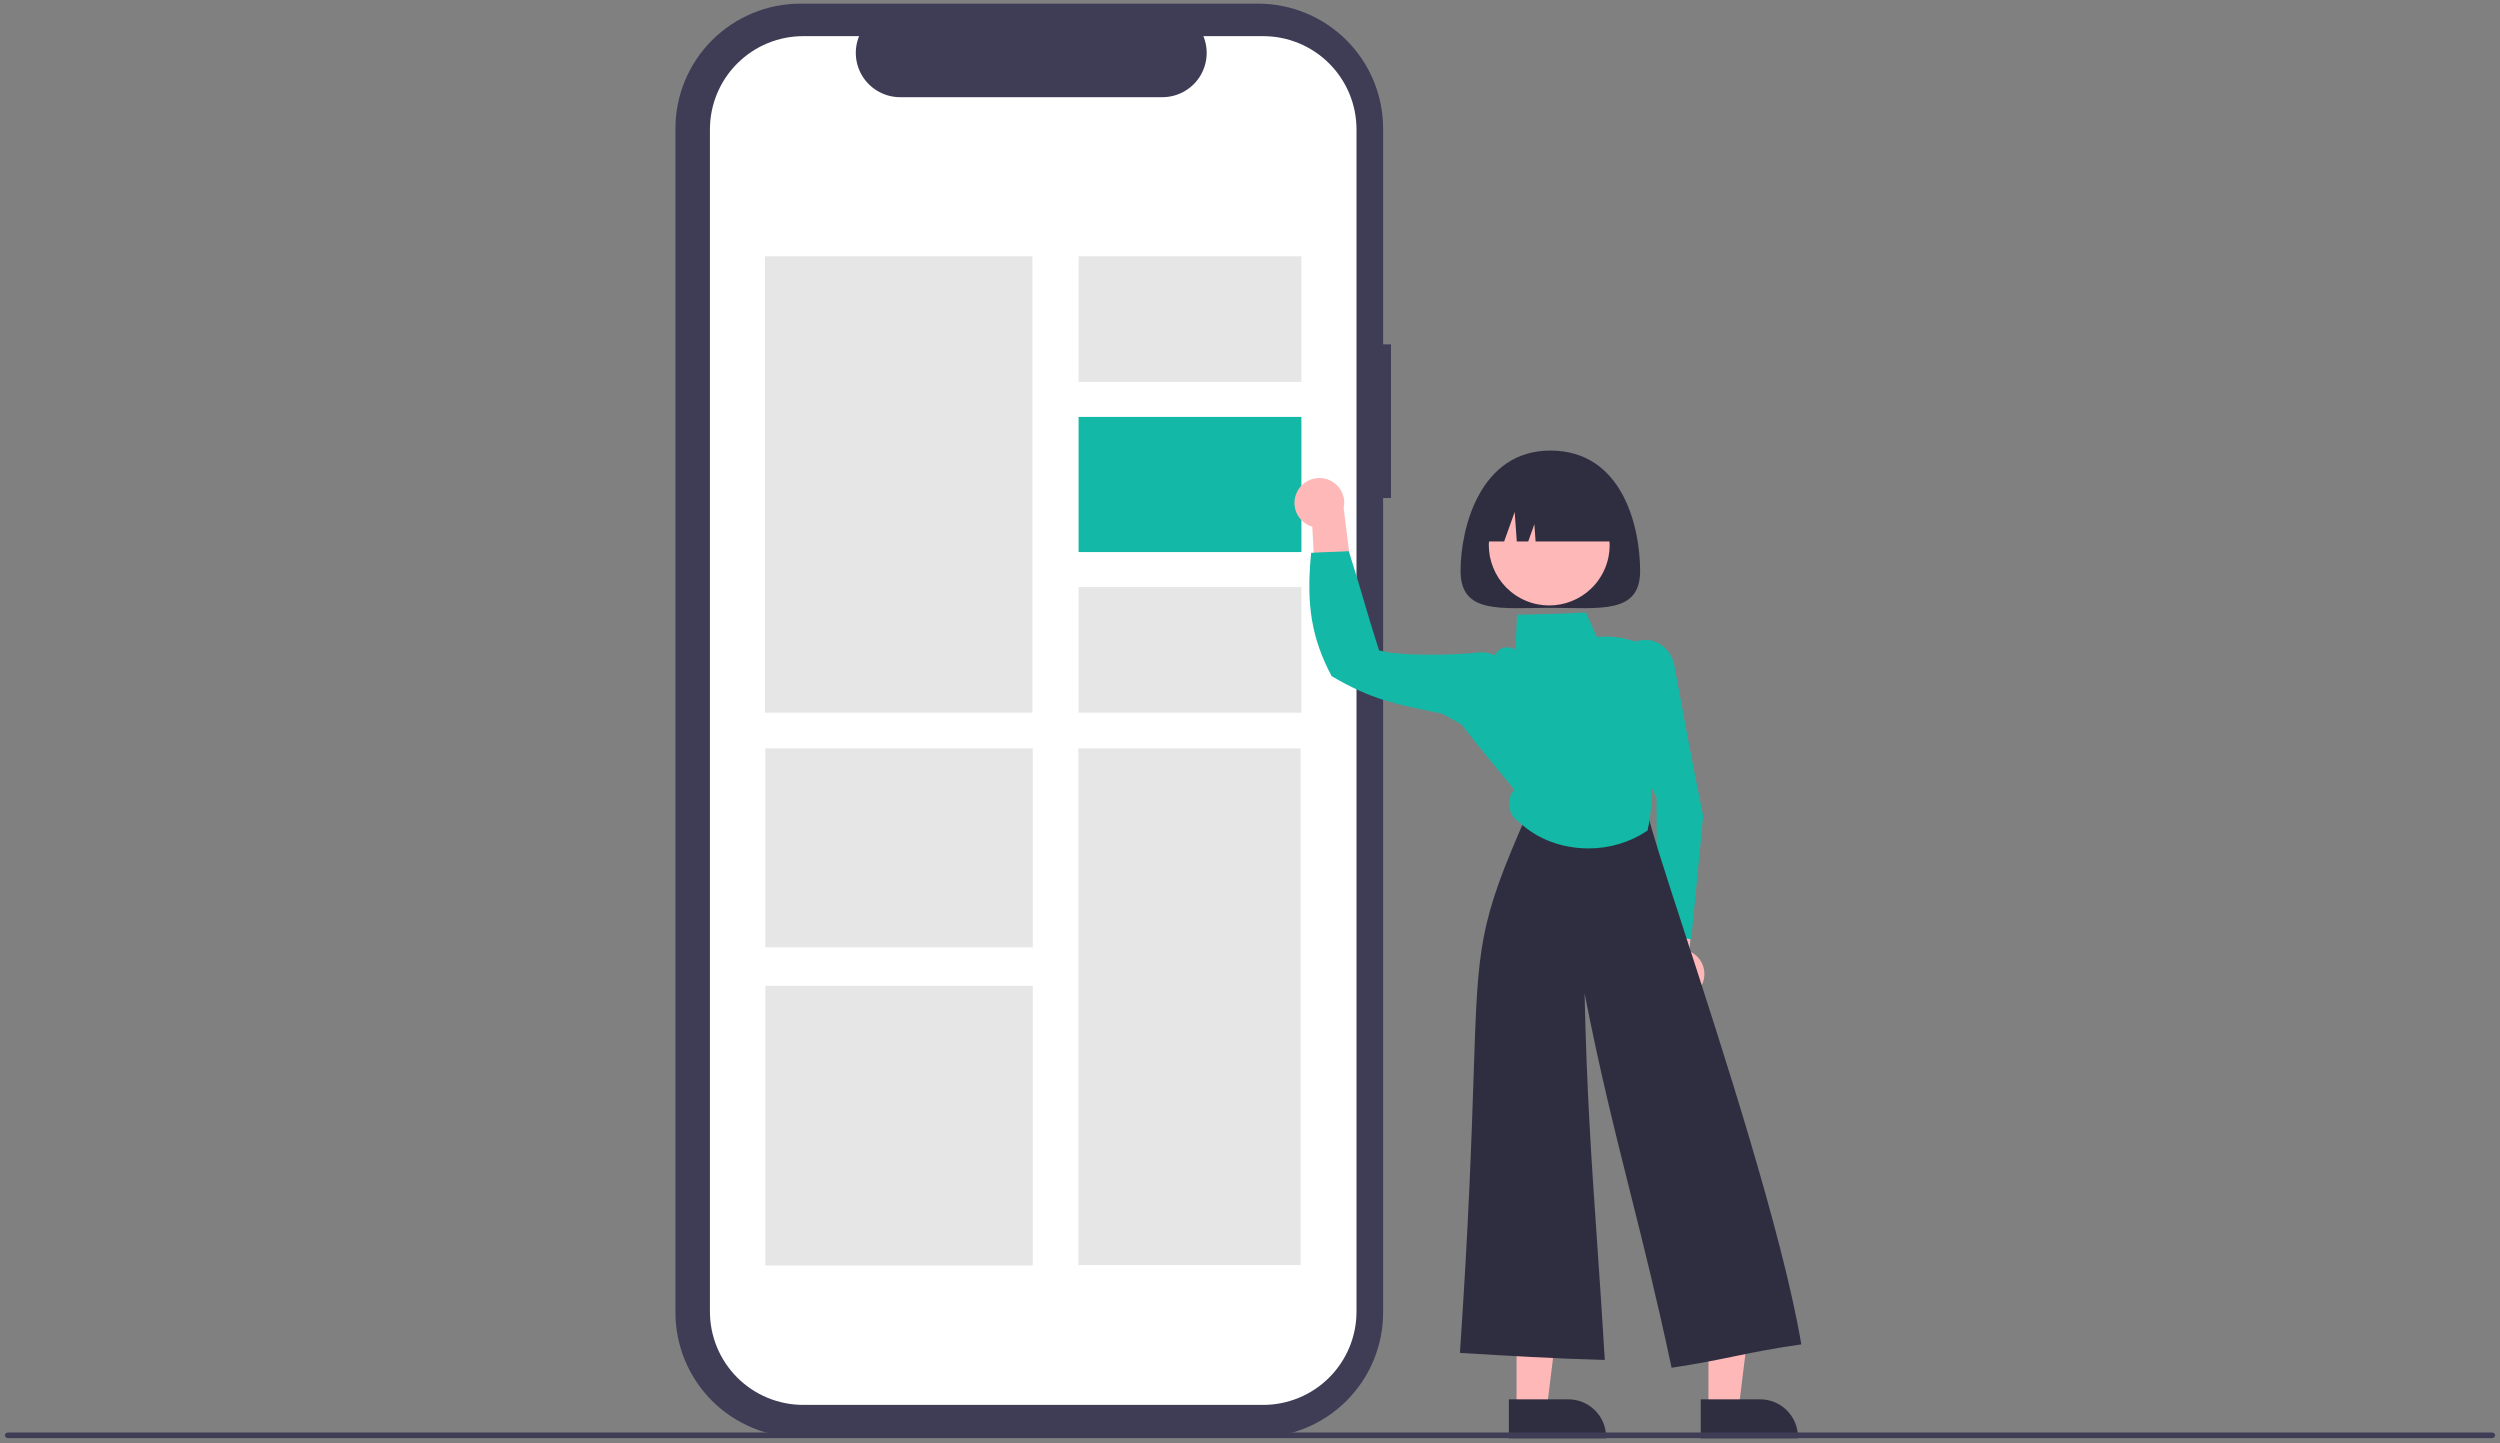 <svg width="440" height="254" viewBox="0 0 440 254" fill="none" xmlns="http://www.w3.org/2000/svg">
<rect x="0" y="0" width="440" height="254" fill="#808080" stroke="none"/>
<path d="M244.816 60.607H243.428V22.625C243.428 16.794 241.11 11.203 236.984 7.08C232.857 2.958 227.261 0.642 221.425 0.642H140.879C137.99 0.642 135.128 1.21 132.459 2.315C129.789 3.42 127.363 5.039 125.32 7.08C123.277 9.122 121.656 11.545 120.55 14.212C119.445 16.879 118.875 19.738 118.875 22.625V230.998C118.875 233.885 119.445 236.744 120.55 239.411C121.656 242.078 123.277 244.501 125.32 246.543C127.363 248.584 129.789 250.203 132.459 251.308C135.128 252.413 137.99 252.981 140.879 252.981H221.425C227.26 252.981 232.857 250.665 236.984 246.543C241.11 242.42 243.428 236.829 243.428 230.998V87.643H244.816L244.816 60.607Z" fill="#3F3D56"/>
<path d="M222.313 6.361H211.799C212.282 7.545 212.467 8.83 212.336 10.102C212.206 11.375 211.764 12.595 211.05 13.657C210.336 14.719 209.371 15.588 208.241 16.19C207.112 16.791 205.851 17.106 204.571 17.106H158.427C157.147 17.106 155.886 16.791 154.757 16.19C153.627 15.588 152.662 14.719 151.948 13.657C151.234 12.595 150.792 11.375 150.662 10.102C150.531 8.83 150.716 7.545 151.199 6.361H141.379C137.021 6.361 132.841 8.09 129.76 11.169C126.678 14.248 124.947 18.424 124.947 22.777V230.845C124.947 233.001 125.372 235.136 126.198 237.128C127.024 239.119 128.234 240.929 129.76 242.454C131.286 243.978 133.097 245.187 135.091 246.012C137.084 246.837 139.221 247.262 141.379 247.262H222.313C224.471 247.262 226.607 246.837 228.601 246.012C230.595 245.187 232.406 243.978 233.932 242.454C235.458 240.929 236.668 239.12 237.494 237.128C238.32 235.136 238.745 233.001 238.745 230.845V22.777C238.745 20.622 238.32 18.487 237.494 16.495C236.668 14.503 235.458 12.694 233.932 11.169C232.406 9.645 230.595 8.435 228.601 7.61C226.607 6.785 224.471 6.361 222.313 6.361Z" fill="white"/>
<path d="M181.706 45.108H134.644V125.43H181.706V45.108Z" fill="#E6E6E6"/>
<path d="M228.906 131.722H189.791V222.657H228.906V131.722Z" fill="#E6E6E6"/>
<path d="M229.047 45.108H189.83V67.218H229.047V45.108Z" fill="#E6E6E6"/>
<path d="M229.047 73.375H189.83V97.163H229.047V73.375Z" fill="#14B8A6"/>
<path d="M229.047 103.321H189.83V125.43H229.047V103.321Z" fill="#E6E6E6"/>
<path d="M181.764 131.722H134.703V166.725H181.764V131.722Z" fill="#E6E6E6"/>
<path d="M181.764 173.511H134.703V222.73H181.764V173.511Z" fill="#E6E6E6"/>
<path d="M288.662 100.492C288.662 108.135 281.587 106.979 272.861 106.979C264.134 106.979 257.06 108.135 257.06 100.492C257.06 92.848 260.515 79.299 272.861 79.299C285.631 79.299 288.662 92.848 288.662 100.492Z" fill="#2F2E41"/>
<path d="M228.275 86.591C227.993 87.161 227.839 87.786 227.825 88.422C227.811 89.058 227.937 89.689 228.193 90.27C228.449 90.852 228.83 91.371 229.309 91.79C229.788 92.209 230.353 92.518 230.964 92.695L231.76 108.13L238.235 103.369L236.486 89.442C236.716 88.396 236.554 87.303 236.031 86.369C235.508 85.434 234.66 84.724 233.648 84.373C232.636 84.022 231.53 84.053 230.539 84.462C229.549 84.871 228.743 85.629 228.275 86.591Z" fill="#FFB8B8"/>
<path d="M299.25 173.819C299.602 173.289 299.832 172.688 299.926 172.059C300.02 171.431 299.975 170.789 299.793 170.179C299.612 169.57 299.299 169.007 298.877 168.532C298.454 168.056 297.933 167.679 297.349 167.427L298.497 152.014L291.476 155.926L291.462 169.962C291.103 170.971 291.126 172.076 291.528 173.068C291.929 174.06 292.681 174.871 293.641 175.347C294.601 175.822 295.703 175.929 296.736 175.648C297.77 175.366 298.665 174.715 299.25 173.819Z" fill="#FFB8B8"/>
<path d="M266.917 248.012H272.225L274.749 227.56L266.916 227.56L266.917 248.012Z" fill="#FFB8B8"/>
<path d="M265.564 246.281L276.016 246.28H276.016C276.891 246.28 277.757 246.452 278.565 246.787C279.373 247.121 280.107 247.611 280.726 248.229C281.344 248.847 281.835 249.581 282.17 250.388C282.505 251.195 282.677 252.061 282.677 252.935V253.151L265.564 253.152L265.564 246.281Z" fill="#2F2E41"/>
<path d="M300.684 248.012H305.991L308.516 227.56L300.683 227.56L300.684 248.012Z" fill="#FFB8B8"/>
<path d="M299.33 246.281L309.782 246.28H309.782C310.657 246.28 311.523 246.452 312.331 246.787C313.139 247.121 313.874 247.611 314.492 248.229C315.111 248.847 315.601 249.581 315.936 250.388C316.271 251.195 316.443 252.061 316.443 252.935V253.151L299.33 253.152L299.33 246.281Z" fill="#2F2E41"/>
<path d="M297.655 165.327L297.424 165.285C295.491 164.936 293.534 164.582 291.814 164.213L291.644 164.176L291.643 164.002C291.613 156.162 291.584 148.324 291.54 140.415C287.432 132.141 285.704 122.889 286.551 113.691L286.561 113.594L286.64 113.537C287.389 113.018 288.263 112.707 289.172 112.636C290.081 112.566 290.992 112.739 291.812 113.138C292.614 113.576 293.3 114.199 293.812 114.955C294.324 115.712 294.647 116.579 294.755 117.486C296.32 126.004 297.939 134.825 299.746 143.518L299.752 143.549L299.749 143.582C299.08 150.671 298.388 158.001 297.678 165.094L297.655 165.327Z" fill="#14B8A6"/>
<path d="M294.195 240.723L294.153 240.523C291.67 228.79 289.273 219.235 286.955 209.995C284.177 198.922 281.545 188.429 278.888 174.85C279.253 191.974 280.101 204.276 281.075 218.417C281.515 224.802 281.97 231.405 282.431 239.113L282.445 239.349L282.21 239.343C273.903 239.13 265.393 238.617 257.163 238.122L256.945 238.109L256.96 237.891C258.518 214.946 259.007 200.036 259.363 189.148C260.115 166.179 260.231 162.649 268.795 143.209C269.12 142.472 271.056 140.293 273.186 140.625L290.035 143.245L290.065 143.393C290.54 145.786 292.9 153.046 296.165 163.095C303.146 184.577 313.696 217.04 316.992 236.391L317.029 236.61L316.809 236.642C312.022 237.321 308.577 238.029 305.245 238.713C302.093 239.361 298.833 240.031 294.396 240.692L294.195 240.723Z" fill="#2F2E41"/>
<path d="M279.55 149.317C275.053 149.318 270.608 147.759 267.422 144.723C266.924 144.434 266.502 144.029 266.194 143.543C265.885 143.057 265.697 142.504 265.647 141.93C265.566 141.405 265.6 140.868 265.748 140.358C265.896 139.847 266.154 139.375 266.504 138.974C263.38 135.196 260.154 131.292 257.066 127.315L256.981 127.206L257.08 127.017C259.1 123.161 261.189 119.174 263.195 115.234C263.335 114.891 263.565 114.591 263.86 114.368C264.156 114.144 264.507 114.004 264.876 113.963C265.196 113.902 265.525 113.908 265.843 113.979C266.161 114.05 266.462 114.185 266.726 114.376L266.73 114.28C266.813 112.286 266.897 110.291 266.984 108.401L266.993 108.199L267.195 108.194C271.052 108.109 275.041 108.021 278.958 107.789L279.108 107.78L281.051 112.111C284.207 111.805 287.382 112.449 290.169 113.96L290.297 114.028L290.283 114.173C289.501 121.615 289.671 129.127 290.788 136.526C290.728 139.905 290.663 143.358 289.976 146.11L289.956 146.191L289.888 146.237C286.825 148.268 283.226 149.34 279.55 149.317Z" fill="#14B8A6"/>
<path d="M262.997 130.53L262.738 130.411C259.716 128.896 256.685 127.216 253.754 125.591L253.349 125.512C245.63 123.964 241.379 123.112 234.415 119.032L234.362 119.001L234.333 118.946C230.846 112.292 229.874 106.475 230.745 97.484L230.762 97.304L230.943 97.29C231.697 97.228 232.928 97.188 234.117 97.148C235.275 97.109 236.472 97.069 237.206 97.012L237.376 96.998L237.429 97.16C238.341 99.975 239.116 102.602 239.937 105.382C240.78 108.24 241.652 111.194 242.714 114.476C246.602 115.593 257.026 115.259 260.267 114.818C262.137 114.626 264.026 115.49 265.33 117.118L265.39 117.193L265.375 117.289C264.661 121.639 263.842 126.015 263.05 130.247L262.997 130.53Z" fill="#14B8A6"/>
<path d="M281.996 101.03C284.813 95.883 282.919 89.428 277.766 86.614C272.614 83.8 266.153 85.692 263.337 90.84C260.52 95.988 262.414 102.442 267.566 105.256C272.719 108.07 279.179 106.178 281.996 101.03Z" fill="#FFB8B8"/>
<path d="M260.523 95.302H264.728L266.584 90.112L266.955 95.302H268.965L270.047 92.274L270.263 95.302H285.198C285.198 92.319 284.013 89.459 281.902 87.35C279.791 85.241 276.928 84.057 273.943 84.057H271.778C268.793 84.057 265.93 85.241 263.82 87.35C261.709 89.459 260.523 92.319 260.523 95.302Z" fill="#2F2E41"/>
<path d="M438.58 253.106H1.42C1.269 253.106 1.124 253.054 1.017 252.961C0.91 252.869 0.849 252.743 0.849 252.612C0.849 252.481 0.91 252.356 1.017 252.263C1.124 252.171 1.269 252.119 1.42 252.119H438.58C438.731 252.119 438.876 252.171 438.983 252.263C439.09 252.356 439.151 252.481 439.151 252.612C439.151 252.743 439.09 252.869 438.983 252.961C438.876 253.054 438.731 253.106 438.58 253.106Z" fill="#3F3D56"/>
</svg>
